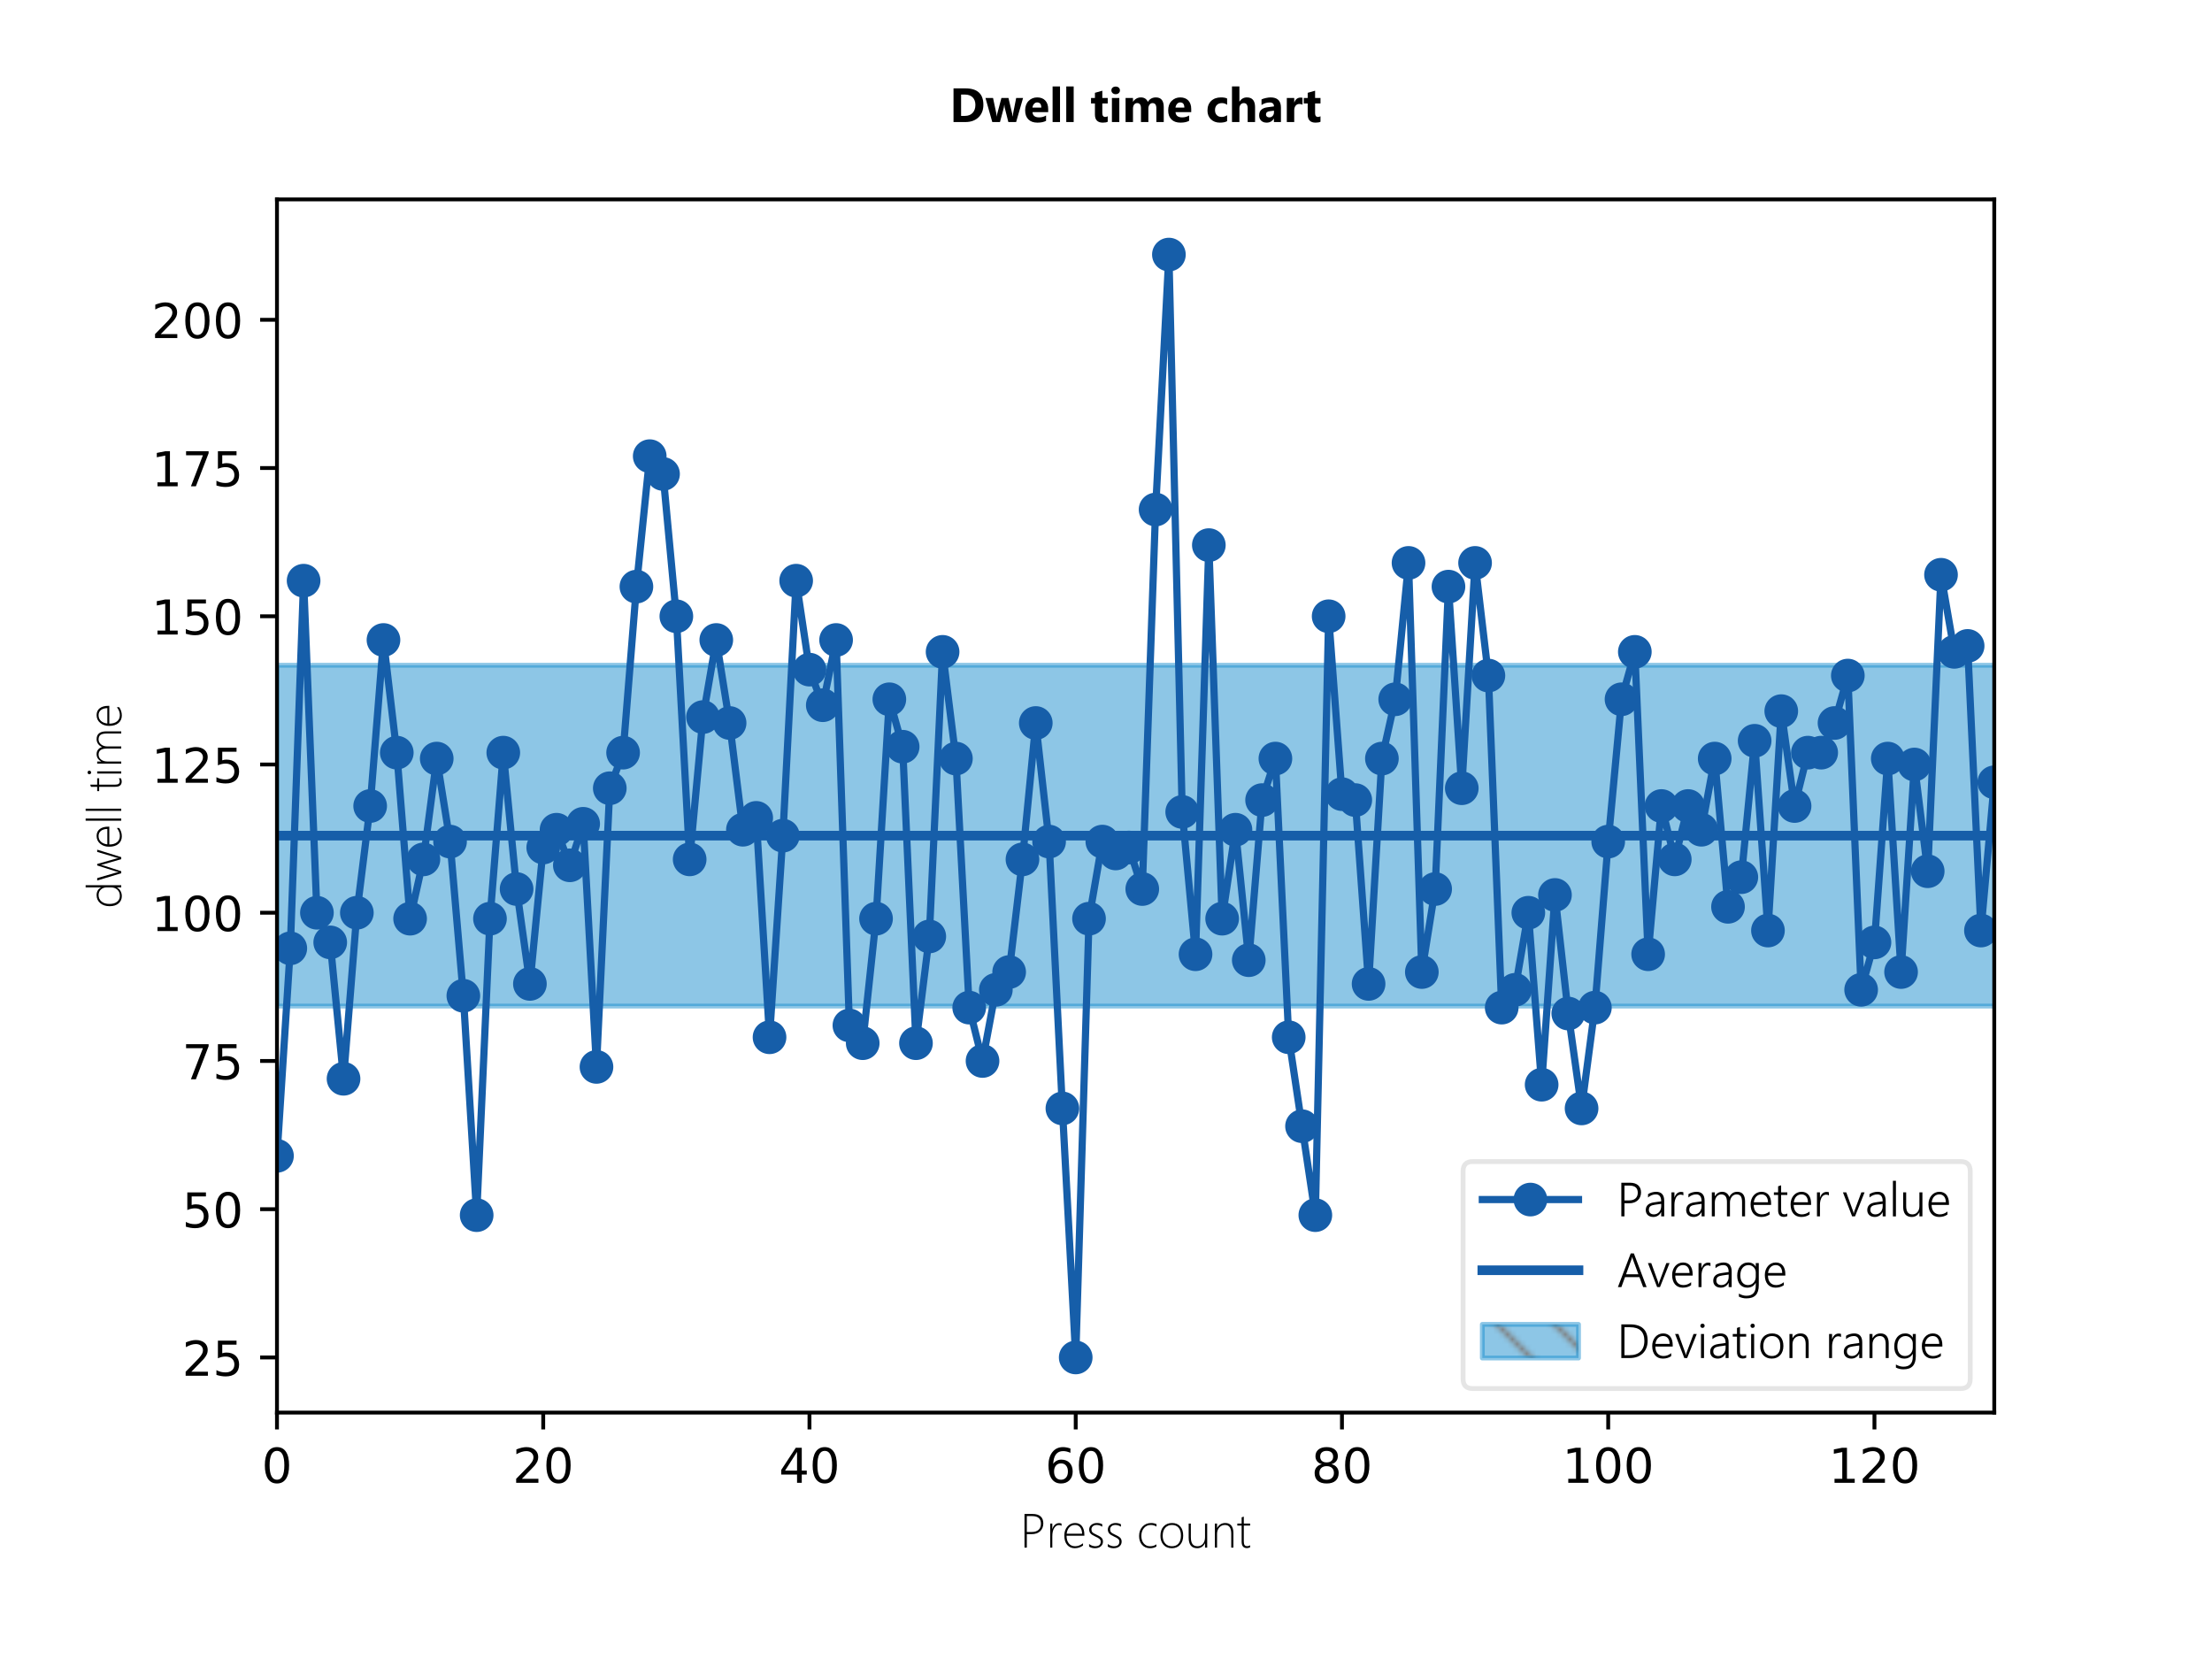 <?xml version="1.0" encoding="utf-8" standalone="no"?>
<!DOCTYPE svg PUBLIC "-//W3C//DTD SVG 1.1//EN"
  "http://www.w3.org/Graphics/SVG/1.1/DTD/svg11.dtd">
<!-- Created with matplotlib (http://matplotlib.org/) -->
<svg height="345pt" version="1.1" viewBox="0 0 460 345" width="460pt" xmlns="http://www.w3.org/2000/svg" xmlns:xlink="http://www.w3.org/1999/xlink">
 <defs>
  <style type="text/css">
*{stroke-linecap:butt;stroke-linejoin:round;}
  </style>
 </defs>
 <g id="figure_1">
  <g id="patch_1">
   <path d="M 0 345.6 
L 460.8 345.6 
L 460.8 0 
L 0 0 
z
" style="fill:#ffffff;"/>
  </g>
  <g id="axes_1">
   <g id="patch_2">
    <path d="M 57.6 293.76 
L 414.72 293.76 
L 414.72 41.472 
L 57.6 41.472 
z
" style="fill:#ffffff;"/>
   </g>
   <g id="patch_3">
    <path clip-path="url(#p118d299863)" d="M 57.6 209.22 
L 445.172 209.22 
L 445.172 138.342 
L 57.6 138.342 
z
" style="fill:url(#h41330f291a);opacity:0.5;stroke:#1b8ece;stroke-linejoin:miter;"/>
   </g>
   <g id="matplotlib.axis_1">
    <g id="xtick_1">
     <g id="line2d_1">
      <defs>
       <path d="M 0 0 
L 0 3.5 
" id="m6f2190c2d4" style="stroke:#000000;stroke-width:0.8;"/>
      </defs>
      <g>
       <use style="stroke:#000000;stroke-width:0.8;" x="57.6" xlink:href="#m6f2190c2d4" y="293.76"/>
      </g>
     </g>
     <g id="text_1">
      <!-- 0 -->
      <defs>
       <path d="M 31.781 66.406 
Q 24.172 66.406 20.328 58.906 
Q 16.5 51.422 16.5 36.375 
Q 16.5 21.391 20.328 13.891 
Q 24.172 6.391 31.781 6.391 
Q 39.453 6.391 43.281 13.891 
Q 47.125 21.391 47.125 36.375 
Q 47.125 51.422 43.281 58.906 
Q 39.453 66.406 31.781 66.406 
z
M 31.781 74.219 
Q 44.047 74.219 50.516 64.516 
Q 56.984 54.828 56.984 36.375 
Q 56.984 17.969 50.516 8.266 
Q 44.047 -1.422 31.781 -1.422 
Q 19.531 -1.422 13.062 8.266 
Q 6.594 17.969 6.594 36.375 
Q 6.594 54.828 13.062 64.516 
Q 19.531 74.219 31.781 74.219 
z
" id="DejaVuSans-30"/>
      </defs>
      <g transform="translate(54.419 308.358)scale(0.1 -0.1)">
       <use xlink:href="#DejaVuSans-30"/>
      </g>
     </g>
    </g>
    <g id="xtick_2">
     <g id="line2d_2">
      <g>
       <use style="stroke:#000000;stroke-width:0.8;" x="112.967" xlink:href="#m6f2190c2d4" y="293.76"/>
      </g>
     </g>
     <g id="text_2">
      <!-- 20 -->
      <defs>
       <path d="M 19.188 8.297 
L 53.609 8.297 
L 53.609 0 
L 7.328 0 
L 7.328 8.297 
Q 12.938 14.109 22.625 23.891 
Q 32.328 33.688 34.812 36.531 
Q 39.547 41.844 41.422 45.531 
Q 43.312 49.219 43.312 52.781 
Q 43.312 58.594 39.234 62.25 
Q 35.156 65.922 28.609 65.922 
Q 23.969 65.922 18.812 64.312 
Q 13.672 62.703 7.812 59.422 
L 7.812 69.391 
Q 13.766 71.781 18.938 73 
Q 24.125 74.219 28.422 74.219 
Q 39.75 74.219 46.484 68.547 
Q 53.219 62.891 53.219 53.422 
Q 53.219 48.922 51.531 44.891 
Q 49.859 40.875 45.406 35.406 
Q 44.188 33.984 37.641 27.219 
Q 31.109 20.453 19.188 8.297 
z
" id="DejaVuSans-32"/>
      </defs>
      <g transform="translate(106.605 308.358)scale(0.1 -0.1)">
       <use xlink:href="#DejaVuSans-32"/>
       <use x="63.623" xlink:href="#DejaVuSans-30"/>
      </g>
     </g>
    </g>
    <g id="xtick_3">
     <g id="line2d_3">
      <g>
       <use style="stroke:#000000;stroke-width:0.8;" x="168.335" xlink:href="#m6f2190c2d4" y="293.76"/>
      </g>
     </g>
     <g id="text_3">
      <!-- 40 -->
      <defs>
       <path d="M 37.797 64.312 
L 12.891 25.391 
L 37.797 25.391 
z
M 35.203 72.906 
L 47.609 72.906 
L 47.609 25.391 
L 58.016 25.391 
L 58.016 17.188 
L 47.609 17.188 
L 47.609 0 
L 37.797 0 
L 37.797 17.188 
L 4.891 17.188 
L 4.891 26.703 
z
" id="DejaVuSans-34"/>
      </defs>
      <g transform="translate(161.972 308.358)scale(0.1 -0.1)">
       <use xlink:href="#DejaVuSans-34"/>
       <use x="63.623" xlink:href="#DejaVuSans-30"/>
      </g>
     </g>
    </g>
    <g id="xtick_4">
     <g id="line2d_4">
      <g>
       <use style="stroke:#000000;stroke-width:0.8;" x="223.702" xlink:href="#m6f2190c2d4" y="293.76"/>
      </g>
     </g>
     <g id="text_4">
      <!-- 60 -->
      <defs>
       <path d="M 33.016 40.375 
Q 26.375 40.375 22.484 35.828 
Q 18.609 31.297 18.609 23.391 
Q 18.609 15.531 22.484 10.953 
Q 26.375 6.391 33.016 6.391 
Q 39.656 6.391 43.531 10.953 
Q 47.406 15.531 47.406 23.391 
Q 47.406 31.297 43.531 35.828 
Q 39.656 40.375 33.016 40.375 
z
M 52.594 71.297 
L 52.594 62.312 
Q 48.875 64.062 45.094 64.984 
Q 41.312 65.922 37.594 65.922 
Q 27.828 65.922 22.672 59.328 
Q 17.531 52.734 16.797 39.406 
Q 19.672 43.656 24.016 45.922 
Q 28.375 48.188 33.594 48.188 
Q 44.578 48.188 50.953 41.516 
Q 57.328 34.859 57.328 23.391 
Q 57.328 12.156 50.688 5.359 
Q 44.047 -1.422 33.016 -1.422 
Q 20.359 -1.422 13.672 8.266 
Q 6.984 17.969 6.984 36.375 
Q 6.984 53.656 15.188 63.938 
Q 23.391 74.219 37.203 74.219 
Q 40.922 74.219 44.703 73.484 
Q 48.484 72.75 52.594 71.297 
z
" id="DejaVuSans-36"/>
      </defs>
      <g transform="translate(217.34 308.358)scale(0.1 -0.1)">
       <use xlink:href="#DejaVuSans-36"/>
       <use x="63.623" xlink:href="#DejaVuSans-30"/>
      </g>
     </g>
    </g>
    <g id="xtick_5">
     <g id="line2d_5">
      <g>
       <use style="stroke:#000000;stroke-width:0.8;" x="279.07" xlink:href="#m6f2190c2d4" y="293.76"/>
      </g>
     </g>
     <g id="text_5">
      <!-- 80 -->
      <defs>
       <path d="M 31.781 34.625 
Q 24.75 34.625 20.719 30.859 
Q 16.703 27.094 16.703 20.516 
Q 16.703 13.922 20.719 10.156 
Q 24.75 6.391 31.781 6.391 
Q 38.812 6.391 42.859 10.172 
Q 46.922 13.969 46.922 20.516 
Q 46.922 27.094 42.891 30.859 
Q 38.875 34.625 31.781 34.625 
z
M 21.922 38.812 
Q 15.578 40.375 12.031 44.719 
Q 8.5 49.078 8.5 55.328 
Q 8.5 64.062 14.719 69.141 
Q 20.953 74.219 31.781 74.219 
Q 42.672 74.219 48.875 69.141 
Q 55.078 64.062 55.078 55.328 
Q 55.078 49.078 51.531 44.719 
Q 48 40.375 41.703 38.812 
Q 48.828 37.156 52.797 32.312 
Q 56.781 27.484 56.781 20.516 
Q 56.781 9.906 50.312 4.234 
Q 43.844 -1.422 31.781 -1.422 
Q 19.734 -1.422 13.25 4.234 
Q 6.781 9.906 6.781 20.516 
Q 6.781 27.484 10.781 32.312 
Q 14.797 37.156 21.922 38.812 
z
M 18.312 54.391 
Q 18.312 48.734 21.844 45.562 
Q 25.391 42.391 31.781 42.391 
Q 38.141 42.391 41.719 45.562 
Q 45.312 48.734 45.312 54.391 
Q 45.312 60.062 41.719 63.234 
Q 38.141 66.406 31.781 66.406 
Q 25.391 66.406 21.844 63.234 
Q 18.312 60.062 18.312 54.391 
z
" id="DejaVuSans-38"/>
      </defs>
      <g transform="translate(272.707 308.358)scale(0.1 -0.1)">
       <use xlink:href="#DejaVuSans-38"/>
       <use x="63.623" xlink:href="#DejaVuSans-30"/>
      </g>
     </g>
    </g>
    <g id="xtick_6">
     <g id="line2d_6">
      <g>
       <use style="stroke:#000000;stroke-width:0.8;" x="334.437" xlink:href="#m6f2190c2d4" y="293.76"/>
      </g>
     </g>
     <g id="text_6">
      <!-- 100 -->
      <defs>
       <path d="M 12.406 8.297 
L 28.516 8.297 
L 28.516 63.922 
L 10.984 60.406 
L 10.984 69.391 
L 28.422 72.906 
L 38.281 72.906 
L 38.281 8.297 
L 54.391 8.297 
L 54.391 0 
L 12.406 0 
z
" id="DejaVuSans-31"/>
      </defs>
      <g transform="translate(324.893 308.358)scale(0.1 -0.1)">
       <use xlink:href="#DejaVuSans-31"/>
       <use x="63.623" xlink:href="#DejaVuSans-30"/>
       <use x="127.246" xlink:href="#DejaVuSans-30"/>
      </g>
     </g>
    </g>
    <g id="xtick_7">
     <g id="line2d_7">
      <g>
       <use style="stroke:#000000;stroke-width:0.8;" x="389.805" xlink:href="#m6f2190c2d4" y="293.76"/>
      </g>
     </g>
     <g id="text_7">
      <!-- 120 -->
      <g transform="translate(380.261 308.358)scale(0.1 -0.1)">
       <use xlink:href="#DejaVuSans-31"/>
       <use x="63.623" xlink:href="#DejaVuSans-32"/>
       <use x="127.246" xlink:href="#DejaVuSans-30"/>
      </g>
     </g>
    </g>
    <g id="text_8">
     <!-- Press count -->
     <defs>
      <path d="M 13.812 28.078 
L 13.812 0 
L 8.984 0 
L 8.984 70.016 
L 25.875 70.016 
Q 36.672 70.016 42.375 65.016 
Q 48.094 60.016 48.094 50.391 
Q 48.094 40.625 41.719 34.344 
Q 35.359 28.078 23.875 28.078 
z
M 13.812 65.578 
L 13.812 32.516 
L 23.781 32.516 
Q 33.25 32.516 38.172 37.031 
Q 43.109 41.547 43.109 49.812 
Q 43.109 65.578 25 65.578 
z
" id="SegoeUI-Light-50"/>
      <path d="M 31.594 45.312 
Q 29.344 46.922 26.312 46.922 
Q 20.406 46.922 16.406 40.812 
Q 12.406 34.719 12.406 23.484 
L 12.406 0 
L 8.016 0 
L 8.016 50 
L 12.406 50 
L 12.406 38.922 
L 12.594 38.922 
Q 14.312 44.625 18.016 47.797 
Q 21.734 50.984 26.609 50.984 
Q 29.391 50.984 31.594 50.094 
z
" id="SegoeUI-Light-72"/>
      <path d="M 9.078 24.812 
Q 9.078 14.5 13.844 8.688 
Q 18.609 2.875 26.906 2.875 
Q 35.297 2.875 43.312 9.078 
L 43.312 4.297 
Q 35.547 -1.219 25.984 -1.219 
Q 16.312 -1.219 10.344 5.703 
Q 4.391 12.641 4.391 25.297 
Q 4.391 36.234 10.609 43.719 
Q 16.844 51.219 26.812 51.219 
Q 36.141 51.219 41.109 44.672 
Q 46.094 38.141 46.094 26.812 
L 46.094 24.812 
z
M 41.406 28.906 
Q 41.109 37.547 37.25 42.328 
Q 33.406 47.125 26.609 47.125 
Q 19.578 47.125 14.969 42.406 
Q 10.359 37.703 9.281 28.906 
z
" id="SegoeUI-Light-65"/>
      <path d="M 5.422 2.203 
L 5.422 7.625 
Q 7.953 5.422 11.562 4.141 
Q 15.188 2.875 17.828 2.875 
Q 29.594 2.875 29.594 12.5 
Q 29.594 15.828 27 18.172 
Q 24.422 20.516 18.609 23 
Q 11.422 26.125 8.516 29.469 
Q 5.609 32.812 5.609 37.594 
Q 5.609 43.703 10.266 47.453 
Q 14.938 51.219 21.781 51.219 
Q 28.219 51.219 32.812 48.578 
L 32.812 43.5 
Q 27.25 47.125 21.297 47.125 
Q 16.359 47.125 13.328 44.562 
Q 10.297 42 10.297 37.891 
Q 10.297 34.328 12.203 32.109 
Q 14.109 29.891 20.609 27 
Q 28.422 23.484 31.344 20.484 
Q 34.281 17.484 34.281 12.5 
Q 34.281 6.547 29.812 2.656 
Q 25.344 -1.219 17.484 -1.219 
Q 10.25 -1.219 5.422 2.203 
z
" id="SegoeUI-Light-73"/>
      <path id="SegoeUI-Light-20"/>
      <path d="M 40.375 2.203 
Q 34.812 -1.219 27.094 -1.219 
Q 16.891 -1.219 10.641 5.781 
Q 4.391 12.797 4.391 24.125 
Q 4.391 36.031 11.422 43.625 
Q 18.453 51.219 29.5 51.219 
Q 35.203 51.219 40.578 48.875 
L 40.578 43.797 
Q 35.203 47.125 28.812 47.125 
Q 20.016 47.125 14.547 40.797 
Q 9.078 34.469 9.078 24.422 
Q 9.078 14.703 14.078 8.781 
Q 19.094 2.875 27.297 2.875 
Q 34.812 2.875 40.375 6.891 
z
" id="SegoeUI-Light-63"/>
      <path d="M 28.078 -1.219 
Q 17.141 -1.219 10.766 5.984 
Q 4.391 13.188 4.391 24.703 
Q 4.391 37.156 11.047 44.188 
Q 17.719 51.219 28.609 51.219 
Q 39.312 51.219 45.5 44.234 
Q 51.703 37.25 51.703 24.906 
Q 51.703 13.234 45.375 6 
Q 39.062 -1.219 28.078 -1.219 
z
M 28.422 47.125 
Q 19.578 47.125 14.328 41.156 
Q 9.078 35.203 9.078 24.609 
Q 9.078 14.797 14.203 8.828 
Q 19.344 2.875 28.219 2.875 
Q 37.25 2.875 42.125 8.734 
Q 47.016 14.594 47.016 25 
Q 47.016 35.688 42.156 41.406 
Q 37.312 47.125 28.422 47.125 
z
" id="SegoeUI-Light-6f"/>
      <path d="M 41.016 0 
L 41.016 9.078 
L 40.828 9.078 
Q 35.594 -1.219 24.703 -1.219 
Q 6.984 -1.219 6.984 21.094 
L 6.984 50 
L 11.531 50 
L 11.531 22.219 
Q 11.531 12.062 14.875 7.469 
Q 18.219 2.875 25.391 2.875 
Q 32.375 2.875 36.688 8 
Q 41.016 13.141 41.016 21.688 
L 41.016 50 
L 45.516 50 
L 45.516 0 
z
" id="SegoeUI-Light-75"/>
      <path d="M 42 0 
L 42 29.109 
Q 42 47.125 29 47.125 
Q 21.781 47.125 17.141 41.828 
Q 12.5 36.531 12.5 28.719 
L 12.5 0 
L 8.016 0 
L 8.016 50 
L 12.5 50 
L 12.5 40.922 
L 12.703 40.922 
Q 18.172 51.219 29.781 51.219 
Q 37.891 51.219 42.188 45.828 
Q 46.484 40.438 46.484 30.422 
L 46.484 0 
z
" id="SegoeUI-Light-6e"/>
      <path d="M 27.781 0.688 
Q 24.266 -0.984 21.188 -0.984 
Q 10.109 -0.984 10.109 12.312 
L 10.109 45.906 
L 1.125 45.906 
L 1.125 50 
L 10.109 50 
L 10.109 62.984 
Q 11.188 63.375 12.359 63.766 
Q 13.531 64.109 14.594 64.5 
L 14.594 50 
L 27.781 50 
L 27.781 45.906 
L 14.594 45.906 
L 14.594 12.891 
Q 14.594 7.719 16.234 5.391 
Q 17.875 3.078 21.781 3.078 
Q 24.562 3.078 27.781 4.891 
z
" id="SegoeUI-Light-74"/>
     </defs>
     <g transform="translate(212.155 321.841)scale(0.1 -0.1)">
      <use xlink:href="#SegoeUI-Light-50"/>
      <use x="54.395" xlink:href="#SegoeUI-Light-72"/>
      <use x="87.371" xlink:href="#SegoeUI-Light-65"/>
      <use x="137.859" xlink:href="#SegoeUI-Light-73"/>
      <use x="176.678" xlink:href="#SegoeUI-Light-73"/>
      <use x="215.496" xlink:href="#SegoeUI-Light-20"/>
      <use x="242.889" xlink:href="#SegoeUI-Light-63"/>
      <use x="287.273" xlink:href="#SegoeUI-Light-6f"/>
      <use x="343.377" xlink:href="#SegoeUI-Light-75"/>
      <use x="396.893" xlink:href="#SegoeUI-Light-6e"/>
      <use x="450.408" xlink:href="#SegoeUI-Light-74"/>
     </g>
    </g>
   </g>
   <g id="matplotlib.axis_2">
    <g id="ytick_1">
     <g id="line2d_8">
      <defs>
       <path d="M 0 0 
L -3.5 0 
" id="m45b4a76108" style="stroke:#000000;stroke-width:0.8;"/>
      </defs>
      <g>
       <use style="stroke:#000000;stroke-width:0.8;" x="57.6" xlink:href="#m45b4a76108" y="282.292"/>
      </g>
     </g>
     <g id="text_9">
      <!-- 25 -->
      <defs>
       <path d="M 10.797 72.906 
L 49.516 72.906 
L 49.516 64.594 
L 19.828 64.594 
L 19.828 46.734 
Q 21.969 47.469 24.109 47.828 
Q 26.266 48.188 28.422 48.188 
Q 40.625 48.188 47.75 41.5 
Q 54.891 34.812 54.891 23.391 
Q 54.891 11.625 47.562 5.094 
Q 40.234 -1.422 26.906 -1.422 
Q 22.312 -1.422 17.547 -0.641 
Q 12.797 0.141 7.719 1.703 
L 7.719 11.625 
Q 12.109 9.234 16.797 8.062 
Q 21.484 6.891 26.703 6.891 
Q 35.156 6.891 40.078 11.328 
Q 45.016 15.766 45.016 23.391 
Q 45.016 31 40.078 35.438 
Q 35.156 39.891 26.703 39.891 
Q 22.75 39.891 18.812 39.016 
Q 14.891 38.141 10.797 36.281 
z
" id="DejaVuSans-35"/>
      </defs>
      <g transform="translate(37.875 286.092)scale(0.1 -0.1)">
       <use xlink:href="#DejaVuSans-32"/>
       <use x="63.623" xlink:href="#DejaVuSans-35"/>
      </g>
     </g>
    </g>
    <g id="ytick_2">
     <g id="line2d_9">
      <g>
       <use style="stroke:#000000;stroke-width:0.8;" x="57.6" xlink:href="#m45b4a76108" y="251.465"/>
      </g>
     </g>
     <g id="text_10">
      <!-- 50 -->
      <g transform="translate(37.875 255.265)scale(0.1 -0.1)">
       <use xlink:href="#DejaVuSans-35"/>
       <use x="63.623" xlink:href="#DejaVuSans-30"/>
      </g>
     </g>
    </g>
    <g id="ytick_3">
     <g id="line2d_10">
      <g>
       <use style="stroke:#000000;stroke-width:0.8;" x="57.6" xlink:href="#m45b4a76108" y="220.638"/>
      </g>
     </g>
     <g id="text_11">
      <!-- 75 -->
      <defs>
       <path d="M 8.203 72.906 
L 55.078 72.906 
L 55.078 68.703 
L 28.609 0 
L 18.312 0 
L 43.219 64.594 
L 8.203 64.594 
z
" id="DejaVuSans-37"/>
      </defs>
      <g transform="translate(37.875 224.438)scale(0.1 -0.1)">
       <use xlink:href="#DejaVuSans-37"/>
       <use x="63.623" xlink:href="#DejaVuSans-35"/>
      </g>
     </g>
    </g>
    <g id="ytick_4">
     <g id="line2d_11">
      <g>
       <use style="stroke:#000000;stroke-width:0.8;" x="57.6" xlink:href="#m45b4a76108" y="189.811"/>
      </g>
     </g>
     <g id="text_12">
      <!-- 100 -->
      <g transform="translate(31.512 193.611)scale(0.1 -0.1)">
       <use xlink:href="#DejaVuSans-31"/>
       <use x="63.623" xlink:href="#DejaVuSans-30"/>
       <use x="127.246" xlink:href="#DejaVuSans-30"/>
      </g>
     </g>
    </g>
    <g id="ytick_5">
     <g id="line2d_12">
      <g>
       <use style="stroke:#000000;stroke-width:0.8;" x="57.6" xlink:href="#m45b4a76108" y="158.984"/>
      </g>
     </g>
     <g id="text_13">
      <!-- 125 -->
      <g transform="translate(31.512 162.784)scale(0.1 -0.1)">
       <use xlink:href="#DejaVuSans-31"/>
       <use x="63.623" xlink:href="#DejaVuSans-32"/>
       <use x="127.246" xlink:href="#DejaVuSans-35"/>
      </g>
     </g>
    </g>
    <g id="ytick_6">
     <g id="line2d_13">
      <g>
       <use style="stroke:#000000;stroke-width:0.8;" x="57.6" xlink:href="#m45b4a76108" y="128.157"/>
      </g>
     </g>
     <g id="text_14">
      <!-- 150 -->
      <g transform="translate(31.512 131.957)scale(0.1 -0.1)">
       <use xlink:href="#DejaVuSans-31"/>
       <use x="63.623" xlink:href="#DejaVuSans-35"/>
       <use x="127.246" xlink:href="#DejaVuSans-30"/>
      </g>
     </g>
    </g>
    <g id="ytick_7">
     <g id="line2d_14">
      <g>
       <use style="stroke:#000000;stroke-width:0.8;" x="57.6" xlink:href="#m45b4a76108" y="97.33"/>
      </g>
     </g>
     <g id="text_15">
      <!-- 175 -->
      <g transform="translate(31.512 101.13)scale(0.1 -0.1)">
       <use xlink:href="#DejaVuSans-31"/>
       <use x="63.623" xlink:href="#DejaVuSans-37"/>
       <use x="127.246" xlink:href="#DejaVuSans-35"/>
      </g>
     </g>
    </g>
    <g id="ytick_8">
     <g id="line2d_15">
      <g>
       <use style="stroke:#000000;stroke-width:0.8;" x="57.6" xlink:href="#m45b4a76108" y="66.504"/>
      </g>
     </g>
     <g id="text_16">
      <!-- 200 -->
      <g transform="translate(31.512 70.303)scale(0.1 -0.1)">
       <use xlink:href="#DejaVuSans-32"/>
       <use x="63.623" xlink:href="#DejaVuSans-30"/>
       <use x="127.246" xlink:href="#DejaVuSans-30"/>
      </g>
     </g>
    </g>
    <g id="text_17">
     <!-- dwell time -->
     <defs>
      <path d="M 43.5 0 
L 43.5 9.078 
L 43.312 9.078 
Q 40.875 4.344 36.078 1.562 
Q 31.297 -1.219 25.297 -1.219 
Q 16.062 -1.219 10.219 5.516 
Q 4.391 12.25 4.391 24.125 
Q 4.391 36.234 10.766 43.719 
Q 17.141 51.219 27.297 51.219 
Q 38.531 51.219 43.312 42 
L 43.5 42 
L 43.5 74.031 
L 48 74.031 
L 48 0 
z
M 43.5 30.422 
Q 43.5 37.406 39.078 42.266 
Q 34.672 47.125 27.203 47.125 
Q 19.344 47.125 14.203 41.094 
Q 9.078 35.062 9.078 24.516 
Q 9.078 14.156 13.688 8.516 
Q 18.312 2.875 25.594 2.875 
Q 34.125 2.875 38.812 8.172 
Q 43.5 13.484 43.5 21.094 
z
" id="SegoeUI-Light-64"/>
      <path d="M 50.391 0 
L 46.188 0 
L 35.297 37.703 
Q 34.859 39.266 34.516 41.891 
L 34.281 41.891 
Q 34.188 40.766 33.297 37.797 
L 21.094 0 
L 16.891 0 
L 1.812 50 
L 6.781 50 
L 18.406 10.109 
Q 18.844 8.547 19.094 5.906 
L 19.484 5.906 
Q 19.578 7.328 20.406 10.109 
L 33.109 50 
L 36.188 50 
L 47.516 10.109 
Q 47.906 8.688 48.188 5.906 
L 48.578 5.906 
Q 48.578 7.328 49.422 10.109 
L 61.281 50 
L 65.922 50 
z
" id="SegoeUI-Light-77"/>
      <path d="M 8.016 0 
L 8.016 74.031 
L 12.5 74.031 
L 12.5 0 
z
" id="SegoeUI-Light-6c"/>
      <path d="M 10.203 62.594 
Q 8.734 62.594 7.609 63.672 
Q 6.5 64.75 6.5 66.406 
Q 6.5 68.016 7.641 69.016 
Q 8.797 70.016 10.203 70.016 
Q 11.719 70.016 12.859 69.031 
Q 14.016 68.062 14.016 66.406 
Q 14.016 64.844 12.891 63.719 
Q 11.766 62.594 10.203 62.594 
z
M 8.016 0 
L 8.016 50 
L 12.5 50 
L 12.5 0 
z
" id="SegoeUI-Light-69"/>
      <path d="M 70.703 0 
L 70.703 30.078 
Q 70.703 39.5 67.75 43.312 
Q 64.797 47.125 58.406 47.125 
Q 52.484 47.125 48.188 42.047 
Q 43.891 36.969 43.891 29.297 
L 43.891 0 
L 39.406 0 
L 39.406 30.422 
Q 39.406 47.125 26.703 47.125 
Q 20.609 47.125 16.547 42.016 
Q 12.5 36.922 12.5 28.812 
L 12.5 0 
L 8.016 0 
L 8.016 50 
L 12.5 50 
L 12.5 41.703 
L 12.703 41.703 
Q 17.922 51.219 27.984 51.219 
Q 33.453 51.219 37.328 48.062 
Q 41.219 44.922 42.578 39.797 
Q 44.922 45.219 49.281 48.219 
Q 53.656 51.219 58.797 51.219 
Q 75.203 51.219 75.203 30.906 
L 75.203 0 
z
" id="SegoeUI-Light-6d"/>
     </defs>
     <g transform="translate(25.212 188.888)rotate(-90)scale(0.1 -0.1)">
      <use xlink:href="#SegoeUI-Light-64"/>
      <use x="56.006" xlink:href="#SegoeUI-Light-77"/>
      <use x="123.682" xlink:href="#SegoeUI-Light-65"/>
      <use x="174.17" xlink:href="#SegoeUI-Light-6c"/>
      <use x="194.678" xlink:href="#SegoeUI-Light-6c"/>
      <use x="215.186" xlink:href="#SegoeUI-Light-20"/>
      <use x="242.578" xlink:href="#SegoeUI-Light-74"/>
      <use x="272.266" xlink:href="#SegoeUI-Light-69"/>
      <use x="292.773" xlink:href="#SegoeUI-Light-6d"/>
      <use x="374.951" xlink:href="#SegoeUI-Light-65"/>
     </g>
    </g>
   </g>
   <g id="line2d_16">
    <path clip-path="url(#p118d299863)" d="M 57.6 240.368 
L 60.368 197.21 
L 63.137 120.759 
L 65.905 189.811 
L 68.673 195.977 
L 71.442 224.338 
L 74.21 189.811 
L 76.979 167.616 
L 79.747 133.09 
L 82.515 156.518 
L 85.284 191.045 
L 88.052 178.714 
L 90.82 157.751 
L 93.589 175.014 
L 96.357 207.075 
L 99.126 252.698 
L 101.894 191.045 
L 104.662 156.518 
L 107.431 184.879 
L 110.199 204.608 
L 112.967 176.248 
L 115.736 172.548 
L 118.504 179.947 
L 121.273 171.315 
L 124.041 221.871 
L 126.809 163.917 
L 129.578 156.518 
L 132.346 121.992 
L 135.114 94.864 
L 137.883 98.564 
L 140.651 128.157 
L 143.42 178.714 
L 146.188 149.12 
L 148.956 133.09 
L 151.725 150.353 
L 154.493 172.548 
L 157.261 170.082 
L 160.03 215.706 
L 162.798 173.781 
L 165.567 120.759 
L 168.335 139.255 
L 171.103 146.654 
L 173.872 133.09 
L 176.64 213.24 
L 179.408 216.939 
L 182.177 191.045 
L 184.945 145.421 
L 187.713 155.285 
L 190.482 216.939 
L 193.25 194.744 
L 196.019 135.556 
L 198.787 157.751 
L 201.555 209.541 
L 204.324 220.638 
L 207.092 205.841 
L 209.86 202.142 
L 212.629 178.714 
L 215.397 150.353 
L 218.166 175.014 
L 220.934 230.503 
L 223.702 282.292 
L 226.471 191.045 
L 229.239 175.014 
L 232.007 177.481 
L 234.776 176.248 
L 237.544 184.879 
L 240.313 105.962 
L 243.081 52.94 
L 245.849 168.849 
L 248.618 198.443 
L 251.386 113.361 
L 254.154 191.045 
L 256.923 172.548 
L 259.691 199.676 
L 262.46 166.383 
L 265.228 157.751 
L 267.996 215.706 
L 273.533 252.698 
L 276.301 128.157 
L 279.07 165.15 
L 281.838 166.383 
L 284.607 204.608 
L 287.375 157.751 
L 290.143 145.421 
L 292.912 117.06 
L 295.68 202.142 
L 298.448 184.879 
L 301.217 121.992 
L 303.985 163.917 
L 306.753 117.06 
L 309.522 140.488 
L 312.29 209.541 
L 315.059 205.841 
L 317.827 189.811 
L 320.595 225.571 
L 323.364 186.112 
L 326.132 210.774 
L 328.9 230.503 
L 331.669 209.541 
L 334.437 175.014 
L 337.206 145.421 
L 339.974 135.556 
L 342.742 198.443 
L 345.511 167.616 
L 348.279 178.714 
L 351.047 167.616 
L 353.816 172.548 
L 356.584 157.751 
L 359.353 188.578 
L 362.121 182.413 
L 364.889 154.052 
L 367.658 193.511 
L 370.426 147.887 
L 373.194 167.616 
L 375.963 156.518 
L 378.731 156.518 
L 381.5 150.353 
L 384.268 140.488 
L 387.036 205.841 
L 389.805 195.977 
L 392.573 157.751 
L 395.341 202.142 
L 398.11 158.984 
L 400.878 181.18 
L 403.647 119.526 
L 406.415 135.556 
L 409.183 134.323 
L 411.952 193.511 
L 414.72 162.684 
L 414.72 162.684 
" style="fill:none;stroke:#165ea9;stroke-linecap:square;stroke-width:1.5;"/>
    <defs>
     <path d="M 0 3 
C 0.796 3 1.559 2.684 2.121 2.121 
C 2.684 1.559 3 0.796 3 0 
C 3 -0.796 2.684 -1.559 2.121 -2.121 
C 1.559 -2.684 0.796 -3 0 -3 
C -0.796 -3 -1.559 -2.684 -2.121 -2.121 
C -2.684 -1.559 -3 -0.796 -3 0 
C -3 0.796 -2.684 1.559 -2.121 2.121 
C -1.559 2.684 -0.796 3 0 3 
z
" id="m8e0bc1746e" style="stroke:#165ea9;"/>
    </defs>
    <g clip-path="url(#p118d299863)">
     <use style="fill:#165ea9;stroke:#165ea9;" x="57.6" xlink:href="#m8e0bc1746e" y="240.368"/>
     <use style="fill:#165ea9;stroke:#165ea9;" x="60.368" xlink:href="#m8e0bc1746e" y="197.21"/>
     <use style="fill:#165ea9;stroke:#165ea9;" x="63.137" xlink:href="#m8e0bc1746e" y="120.759"/>
     <use style="fill:#165ea9;stroke:#165ea9;" x="65.905" xlink:href="#m8e0bc1746e" y="189.811"/>
     <use style="fill:#165ea9;stroke:#165ea9;" x="68.673" xlink:href="#m8e0bc1746e" y="195.977"/>
     <use style="fill:#165ea9;stroke:#165ea9;" x="71.442" xlink:href="#m8e0bc1746e" y="224.338"/>
     <use style="fill:#165ea9;stroke:#165ea9;" x="74.21" xlink:href="#m8e0bc1746e" y="189.811"/>
     <use style="fill:#165ea9;stroke:#165ea9;" x="76.979" xlink:href="#m8e0bc1746e" y="167.616"/>
     <use style="fill:#165ea9;stroke:#165ea9;" x="79.747" xlink:href="#m8e0bc1746e" y="133.09"/>
     <use style="fill:#165ea9;stroke:#165ea9;" x="82.515" xlink:href="#m8e0bc1746e" y="156.518"/>
     <use style="fill:#165ea9;stroke:#165ea9;" x="85.284" xlink:href="#m8e0bc1746e" y="191.045"/>
     <use style="fill:#165ea9;stroke:#165ea9;" x="88.052" xlink:href="#m8e0bc1746e" y="178.714"/>
     <use style="fill:#165ea9;stroke:#165ea9;" x="90.82" xlink:href="#m8e0bc1746e" y="157.751"/>
     <use style="fill:#165ea9;stroke:#165ea9;" x="93.589" xlink:href="#m8e0bc1746e" y="175.014"/>
     <use style="fill:#165ea9;stroke:#165ea9;" x="96.357" xlink:href="#m8e0bc1746e" y="207.075"/>
     <use style="fill:#165ea9;stroke:#165ea9;" x="99.126" xlink:href="#m8e0bc1746e" y="252.698"/>
     <use style="fill:#165ea9;stroke:#165ea9;" x="101.894" xlink:href="#m8e0bc1746e" y="191.045"/>
     <use style="fill:#165ea9;stroke:#165ea9;" x="104.662" xlink:href="#m8e0bc1746e" y="156.518"/>
     <use style="fill:#165ea9;stroke:#165ea9;" x="107.431" xlink:href="#m8e0bc1746e" y="184.879"/>
     <use style="fill:#165ea9;stroke:#165ea9;" x="110.199" xlink:href="#m8e0bc1746e" y="204.608"/>
     <use style="fill:#165ea9;stroke:#165ea9;" x="112.967" xlink:href="#m8e0bc1746e" y="176.248"/>
     <use style="fill:#165ea9;stroke:#165ea9;" x="115.736" xlink:href="#m8e0bc1746e" y="172.548"/>
     <use style="fill:#165ea9;stroke:#165ea9;" x="118.504" xlink:href="#m8e0bc1746e" y="179.947"/>
     <use style="fill:#165ea9;stroke:#165ea9;" x="121.273" xlink:href="#m8e0bc1746e" y="171.315"/>
     <use style="fill:#165ea9;stroke:#165ea9;" x="124.041" xlink:href="#m8e0bc1746e" y="221.871"/>
     <use style="fill:#165ea9;stroke:#165ea9;" x="126.809" xlink:href="#m8e0bc1746e" y="163.917"/>
     <use style="fill:#165ea9;stroke:#165ea9;" x="129.578" xlink:href="#m8e0bc1746e" y="156.518"/>
     <use style="fill:#165ea9;stroke:#165ea9;" x="132.346" xlink:href="#m8e0bc1746e" y="121.992"/>
     <use style="fill:#165ea9;stroke:#165ea9;" x="135.114" xlink:href="#m8e0bc1746e" y="94.864"/>
     <use style="fill:#165ea9;stroke:#165ea9;" x="137.883" xlink:href="#m8e0bc1746e" y="98.564"/>
     <use style="fill:#165ea9;stroke:#165ea9;" x="140.651" xlink:href="#m8e0bc1746e" y="128.157"/>
     <use style="fill:#165ea9;stroke:#165ea9;" x="143.42" xlink:href="#m8e0bc1746e" y="178.714"/>
     <use style="fill:#165ea9;stroke:#165ea9;" x="146.188" xlink:href="#m8e0bc1746e" y="149.12"/>
     <use style="fill:#165ea9;stroke:#165ea9;" x="148.956" xlink:href="#m8e0bc1746e" y="133.09"/>
     <use style="fill:#165ea9;stroke:#165ea9;" x="151.725" xlink:href="#m8e0bc1746e" y="150.353"/>
     <use style="fill:#165ea9;stroke:#165ea9;" x="154.493" xlink:href="#m8e0bc1746e" y="172.548"/>
     <use style="fill:#165ea9;stroke:#165ea9;" x="157.261" xlink:href="#m8e0bc1746e" y="170.082"/>
     <use style="fill:#165ea9;stroke:#165ea9;" x="160.03" xlink:href="#m8e0bc1746e" y="215.706"/>
     <use style="fill:#165ea9;stroke:#165ea9;" x="162.798" xlink:href="#m8e0bc1746e" y="173.781"/>
     <use style="fill:#165ea9;stroke:#165ea9;" x="165.567" xlink:href="#m8e0bc1746e" y="120.759"/>
     <use style="fill:#165ea9;stroke:#165ea9;" x="168.335" xlink:href="#m8e0bc1746e" y="139.255"/>
     <use style="fill:#165ea9;stroke:#165ea9;" x="171.103" xlink:href="#m8e0bc1746e" y="146.654"/>
     <use style="fill:#165ea9;stroke:#165ea9;" x="173.872" xlink:href="#m8e0bc1746e" y="133.09"/>
     <use style="fill:#165ea9;stroke:#165ea9;" x="176.64" xlink:href="#m8e0bc1746e" y="213.24"/>
     <use style="fill:#165ea9;stroke:#165ea9;" x="179.408" xlink:href="#m8e0bc1746e" y="216.939"/>
     <use style="fill:#165ea9;stroke:#165ea9;" x="182.177" xlink:href="#m8e0bc1746e" y="191.045"/>
     <use style="fill:#165ea9;stroke:#165ea9;" x="184.945" xlink:href="#m8e0bc1746e" y="145.421"/>
     <use style="fill:#165ea9;stroke:#165ea9;" x="187.713" xlink:href="#m8e0bc1746e" y="155.285"/>
     <use style="fill:#165ea9;stroke:#165ea9;" x="190.482" xlink:href="#m8e0bc1746e" y="216.939"/>
     <use style="fill:#165ea9;stroke:#165ea9;" x="193.25" xlink:href="#m8e0bc1746e" y="194.744"/>
     <use style="fill:#165ea9;stroke:#165ea9;" x="196.019" xlink:href="#m8e0bc1746e" y="135.556"/>
     <use style="fill:#165ea9;stroke:#165ea9;" x="198.787" xlink:href="#m8e0bc1746e" y="157.751"/>
     <use style="fill:#165ea9;stroke:#165ea9;" x="201.555" xlink:href="#m8e0bc1746e" y="209.541"/>
     <use style="fill:#165ea9;stroke:#165ea9;" x="204.324" xlink:href="#m8e0bc1746e" y="220.638"/>
     <use style="fill:#165ea9;stroke:#165ea9;" x="207.092" xlink:href="#m8e0bc1746e" y="205.841"/>
     <use style="fill:#165ea9;stroke:#165ea9;" x="209.86" xlink:href="#m8e0bc1746e" y="202.142"/>
     <use style="fill:#165ea9;stroke:#165ea9;" x="212.629" xlink:href="#m8e0bc1746e" y="178.714"/>
     <use style="fill:#165ea9;stroke:#165ea9;" x="215.397" xlink:href="#m8e0bc1746e" y="150.353"/>
     <use style="fill:#165ea9;stroke:#165ea9;" x="218.166" xlink:href="#m8e0bc1746e" y="175.014"/>
     <use style="fill:#165ea9;stroke:#165ea9;" x="220.934" xlink:href="#m8e0bc1746e" y="230.503"/>
     <use style="fill:#165ea9;stroke:#165ea9;" x="223.702" xlink:href="#m8e0bc1746e" y="282.292"/>
     <use style="fill:#165ea9;stroke:#165ea9;" x="226.471" xlink:href="#m8e0bc1746e" y="191.045"/>
     <use style="fill:#165ea9;stroke:#165ea9;" x="229.239" xlink:href="#m8e0bc1746e" y="175.014"/>
     <use style="fill:#165ea9;stroke:#165ea9;" x="232.007" xlink:href="#m8e0bc1746e" y="177.481"/>
     <use style="fill:#165ea9;stroke:#165ea9;" x="234.776" xlink:href="#m8e0bc1746e" y="176.248"/>
     <use style="fill:#165ea9;stroke:#165ea9;" x="237.544" xlink:href="#m8e0bc1746e" y="184.879"/>
     <use style="fill:#165ea9;stroke:#165ea9;" x="240.313" xlink:href="#m8e0bc1746e" y="105.962"/>
     <use style="fill:#165ea9;stroke:#165ea9;" x="243.081" xlink:href="#m8e0bc1746e" y="52.94"/>
     <use style="fill:#165ea9;stroke:#165ea9;" x="245.849" xlink:href="#m8e0bc1746e" y="168.849"/>
     <use style="fill:#165ea9;stroke:#165ea9;" x="248.618" xlink:href="#m8e0bc1746e" y="198.443"/>
     <use style="fill:#165ea9;stroke:#165ea9;" x="251.386" xlink:href="#m8e0bc1746e" y="113.361"/>
     <use style="fill:#165ea9;stroke:#165ea9;" x="254.154" xlink:href="#m8e0bc1746e" y="191.045"/>
     <use style="fill:#165ea9;stroke:#165ea9;" x="256.923" xlink:href="#m8e0bc1746e" y="172.548"/>
     <use style="fill:#165ea9;stroke:#165ea9;" x="259.691" xlink:href="#m8e0bc1746e" y="199.676"/>
     <use style="fill:#165ea9;stroke:#165ea9;" x="262.46" xlink:href="#m8e0bc1746e" y="166.383"/>
     <use style="fill:#165ea9;stroke:#165ea9;" x="265.228" xlink:href="#m8e0bc1746e" y="157.751"/>
     <use style="fill:#165ea9;stroke:#165ea9;" x="267.996" xlink:href="#m8e0bc1746e" y="215.706"/>
     <use style="fill:#165ea9;stroke:#165ea9;" x="270.765" xlink:href="#m8e0bc1746e" y="234.202"/>
     <use style="fill:#165ea9;stroke:#165ea9;" x="273.533" xlink:href="#m8e0bc1746e" y="252.698"/>
     <use style="fill:#165ea9;stroke:#165ea9;" x="276.301" xlink:href="#m8e0bc1746e" y="128.157"/>
     <use style="fill:#165ea9;stroke:#165ea9;" x="279.07" xlink:href="#m8e0bc1746e" y="165.15"/>
     <use style="fill:#165ea9;stroke:#165ea9;" x="281.838" xlink:href="#m8e0bc1746e" y="166.383"/>
     <use style="fill:#165ea9;stroke:#165ea9;" x="284.607" xlink:href="#m8e0bc1746e" y="204.608"/>
     <use style="fill:#165ea9;stroke:#165ea9;" x="287.375" xlink:href="#m8e0bc1746e" y="157.751"/>
     <use style="fill:#165ea9;stroke:#165ea9;" x="290.143" xlink:href="#m8e0bc1746e" y="145.421"/>
     <use style="fill:#165ea9;stroke:#165ea9;" x="292.912" xlink:href="#m8e0bc1746e" y="117.06"/>
     <use style="fill:#165ea9;stroke:#165ea9;" x="295.68" xlink:href="#m8e0bc1746e" y="202.142"/>
     <use style="fill:#165ea9;stroke:#165ea9;" x="298.448" xlink:href="#m8e0bc1746e" y="184.879"/>
     <use style="fill:#165ea9;stroke:#165ea9;" x="301.217" xlink:href="#m8e0bc1746e" y="121.992"/>
     <use style="fill:#165ea9;stroke:#165ea9;" x="303.985" xlink:href="#m8e0bc1746e" y="163.917"/>
     <use style="fill:#165ea9;stroke:#165ea9;" x="306.753" xlink:href="#m8e0bc1746e" y="117.06"/>
     <use style="fill:#165ea9;stroke:#165ea9;" x="309.522" xlink:href="#m8e0bc1746e" y="140.488"/>
     <use style="fill:#165ea9;stroke:#165ea9;" x="312.29" xlink:href="#m8e0bc1746e" y="209.541"/>
     <use style="fill:#165ea9;stroke:#165ea9;" x="315.059" xlink:href="#m8e0bc1746e" y="205.841"/>
     <use style="fill:#165ea9;stroke:#165ea9;" x="317.827" xlink:href="#m8e0bc1746e" y="189.811"/>
     <use style="fill:#165ea9;stroke:#165ea9;" x="320.595" xlink:href="#m8e0bc1746e" y="225.571"/>
     <use style="fill:#165ea9;stroke:#165ea9;" x="323.364" xlink:href="#m8e0bc1746e" y="186.112"/>
     <use style="fill:#165ea9;stroke:#165ea9;" x="326.132" xlink:href="#m8e0bc1746e" y="210.774"/>
     <use style="fill:#165ea9;stroke:#165ea9;" x="328.9" xlink:href="#m8e0bc1746e" y="230.503"/>
     <use style="fill:#165ea9;stroke:#165ea9;" x="331.669" xlink:href="#m8e0bc1746e" y="209.541"/>
     <use style="fill:#165ea9;stroke:#165ea9;" x="334.437" xlink:href="#m8e0bc1746e" y="175.014"/>
     <use style="fill:#165ea9;stroke:#165ea9;" x="337.206" xlink:href="#m8e0bc1746e" y="145.421"/>
     <use style="fill:#165ea9;stroke:#165ea9;" x="339.974" xlink:href="#m8e0bc1746e" y="135.556"/>
     <use style="fill:#165ea9;stroke:#165ea9;" x="342.742" xlink:href="#m8e0bc1746e" y="198.443"/>
     <use style="fill:#165ea9;stroke:#165ea9;" x="345.511" xlink:href="#m8e0bc1746e" y="167.616"/>
     <use style="fill:#165ea9;stroke:#165ea9;" x="348.279" xlink:href="#m8e0bc1746e" y="178.714"/>
     <use style="fill:#165ea9;stroke:#165ea9;" x="351.047" xlink:href="#m8e0bc1746e" y="167.616"/>
     <use style="fill:#165ea9;stroke:#165ea9;" x="353.816" xlink:href="#m8e0bc1746e" y="172.548"/>
     <use style="fill:#165ea9;stroke:#165ea9;" x="356.584" xlink:href="#m8e0bc1746e" y="157.751"/>
     <use style="fill:#165ea9;stroke:#165ea9;" x="359.353" xlink:href="#m8e0bc1746e" y="188.578"/>
     <use style="fill:#165ea9;stroke:#165ea9;" x="362.121" xlink:href="#m8e0bc1746e" y="182.413"/>
     <use style="fill:#165ea9;stroke:#165ea9;" x="364.889" xlink:href="#m8e0bc1746e" y="154.052"/>
     <use style="fill:#165ea9;stroke:#165ea9;" x="367.658" xlink:href="#m8e0bc1746e" y="193.511"/>
     <use style="fill:#165ea9;stroke:#165ea9;" x="370.426" xlink:href="#m8e0bc1746e" y="147.887"/>
     <use style="fill:#165ea9;stroke:#165ea9;" x="373.194" xlink:href="#m8e0bc1746e" y="167.616"/>
     <use style="fill:#165ea9;stroke:#165ea9;" x="375.963" xlink:href="#m8e0bc1746e" y="156.518"/>
     <use style="fill:#165ea9;stroke:#165ea9;" x="378.731" xlink:href="#m8e0bc1746e" y="156.518"/>
     <use style="fill:#165ea9;stroke:#165ea9;" x="381.5" xlink:href="#m8e0bc1746e" y="150.353"/>
     <use style="fill:#165ea9;stroke:#165ea9;" x="384.268" xlink:href="#m8e0bc1746e" y="140.488"/>
     <use style="fill:#165ea9;stroke:#165ea9;" x="387.036" xlink:href="#m8e0bc1746e" y="205.841"/>
     <use style="fill:#165ea9;stroke:#165ea9;" x="389.805" xlink:href="#m8e0bc1746e" y="195.977"/>
     <use style="fill:#165ea9;stroke:#165ea9;" x="392.573" xlink:href="#m8e0bc1746e" y="157.751"/>
     <use style="fill:#165ea9;stroke:#165ea9;" x="395.341" xlink:href="#m8e0bc1746e" y="202.142"/>
     <use style="fill:#165ea9;stroke:#165ea9;" x="398.11" xlink:href="#m8e0bc1746e" y="158.984"/>
     <use style="fill:#165ea9;stroke:#165ea9;" x="400.878" xlink:href="#m8e0bc1746e" y="181.18"/>
     <use style="fill:#165ea9;stroke:#165ea9;" x="403.647" xlink:href="#m8e0bc1746e" y="119.526"/>
     <use style="fill:#165ea9;stroke:#165ea9;" x="406.415" xlink:href="#m8e0bc1746e" y="135.556"/>
     <use style="fill:#165ea9;stroke:#165ea9;" x="409.183" xlink:href="#m8e0bc1746e" y="134.323"/>
     <use style="fill:#165ea9;stroke:#165ea9;" x="411.952" xlink:href="#m8e0bc1746e" y="193.511"/>
     <use style="fill:#165ea9;stroke:#165ea9;" x="414.72" xlink:href="#m8e0bc1746e" y="162.684"/>
    </g>
   </g>
   <g id="line2d_17">
    <path clip-path="url(#p118d299863)" d="M 57.6 173.781 
L 414.72 173.781 
L 414.72 173.781 
" style="fill:none;stroke:#165ea9;stroke-linecap:square;stroke-width:2;"/>
   </g>
   <g id="patch_4">
    <path d="M 57.6 293.76 
L 57.6 41.472 
" style="fill:none;stroke:#000000;stroke-linecap:square;stroke-linejoin:miter;stroke-width:0.8;"/>
   </g>
   <g id="patch_5">
    <path d="M 414.72 293.76 
L 414.72 41.472 
" style="fill:none;stroke:#000000;stroke-linecap:square;stroke-linejoin:miter;stroke-width:0.8;"/>
   </g>
   <g id="patch_6">
    <path d="M 57.6 293.76 
L 414.72 293.76 
" style="fill:none;stroke:#000000;stroke-linecap:square;stroke-linejoin:miter;stroke-width:0.8;"/>
   </g>
   <g id="patch_7">
    <path d="M 57.6 41.472 
L 414.72 41.472 
" style="fill:none;stroke:#000000;stroke-linecap:square;stroke-linejoin:miter;stroke-width:0.8;"/>
   </g>
   <g id="text_18">
    <!-- Dwell time chart -->
    <defs>
     <path d="M 8.016 0 
L 8.016 70.016 
L 32.812 70.016 
Q 70.125 70.016 70.125 35.891 
Q 70.125 19.531 59.938 9.766 
Q 49.75 0 32.812 0 
z
M 23.781 57.172 
L 23.781 12.797 
L 31.594 12.797 
Q 41.844 12.797 47.672 18.938 
Q 53.516 25.094 53.516 35.688 
Q 53.516 45.703 47.719 51.438 
Q 41.938 57.172 31.5 57.172 
z
" id="SegoeUI-Bold-44"/>
     <path d="M 78.906 50 
L 64.5 0 
L 48.297 0 
L 40.922 29.297 
Q 40.188 32.234 40.094 35.688 
L 39.797 35.688 
Q 39.453 31.891 38.812 29.5 
L 30.906 0 
L 14.891 0 
L 0.781 50 
L 16.5 50 
L 23.391 17.391 
Q 23.875 15.094 24.125 11.812 
L 24.422 11.812 
Q 24.656 15.234 25.297 17.578 
L 33.891 50 
L 48.578 50 
L 56.297 17.391 
Q 56.594 16.156 56.984 11.719 
L 57.328 11.719 
Q 57.562 14.547 58.109 17.391 
L 64.594 50 
z
" id="SegoeUI-Bold-77"/>
     <path d="M 51.422 20.609 
L 18.797 20.609 
Q 19.578 9.719 32.516 9.719 
Q 40.766 9.719 47.016 13.625 
L 47.016 2.484 
Q 40.094 -1.219 29 -1.219 
Q 16.891 -1.219 10.203 5.484 
Q 3.516 12.203 3.516 24.219 
Q 3.516 36.672 10.734 43.938 
Q 17.969 51.219 28.516 51.219 
Q 39.453 51.219 45.438 44.719 
Q 51.422 38.234 51.422 27.094 
z
M 37.109 30.078 
Q 37.109 40.828 28.422 40.828 
Q 24.703 40.828 21.984 37.75 
Q 19.281 34.672 18.703 30.078 
z
" id="SegoeUI-Bold-65"/>
     <path d="M 21.922 0 
L 6.5 0 
L 6.5 74.031 
L 21.922 74.031 
z
" id="SegoeUI-Bold-6c"/>
     <path id="SegoeUI-Bold-20"/>
     <path d="M 36.719 0.594 
Q 33.297 -1.219 26.422 -1.219 
Q 10.109 -1.219 10.109 15.719 
L 10.109 38.625 
L 2 38.625 
L 2 50 
L 10.109 50 
L 10.109 60.797 
L 25.484 65.188 
L 25.484 50 
L 36.719 50 
L 36.719 38.625 
L 25.484 38.625 
L 25.484 18.406 
Q 25.484 10.594 31.688 10.594 
Q 34.125 10.594 36.719 12.016 
z
" id="SegoeUI-Bold-74"/>
     <path d="M 14.312 57.906 
Q 10.406 57.906 7.906 60.219 
Q 5.422 62.547 5.422 65.922 
Q 5.422 69.391 7.906 71.578 
Q 10.406 73.781 14.312 73.781 
Q 18.266 73.781 20.719 71.578 
Q 23.188 69.391 23.188 65.922 
Q 23.188 62.406 20.719 60.156 
Q 18.266 57.906 14.312 57.906 
z
M 21.922 0 
L 6.5 0 
L 6.5 50 
L 21.922 50 
z
" id="SegoeUI-Bold-69"/>
     <path d="M 85.891 0 
L 70.516 0 
L 70.516 28.516 
Q 70.516 39.406 62.5 39.406 
Q 58.688 39.406 56.297 36.125 
Q 53.906 32.859 53.906 27.984 
L 53.906 0 
L 38.484 0 
L 38.484 28.812 
Q 38.484 39.406 30.609 39.406 
Q 26.656 39.406 24.281 36.281 
Q 21.922 33.156 21.922 27.781 
L 21.922 0 
L 6.5 0 
L 6.5 50 
L 21.922 50 
L 21.922 42.188 
L 22.125 42.188 
Q 24.516 46.188 28.828 48.703 
Q 33.156 51.219 38.281 51.219 
Q 48.875 51.219 52.781 41.891 
Q 58.5 51.219 69.578 51.219 
Q 85.891 51.219 85.891 31.109 
z
" id="SegoeUI-Bold-6d"/>
     <path d="M 44.391 1.812 
Q 39.156 -1.219 29.297 -1.219 
Q 17.781 -1.219 10.641 5.766 
Q 3.516 12.75 3.516 23.781 
Q 3.516 36.531 11.156 43.875 
Q 18.797 51.219 31.594 51.219 
Q 40.438 51.219 44.391 48.875 
L 44.391 35.797 
Q 39.547 39.406 33.594 39.406 
Q 26.953 39.406 23.062 35.516 
Q 19.188 31.641 19.188 24.812 
Q 19.188 18.172 22.891 14.375 
Q 26.609 10.594 33.109 10.594 
Q 38.875 10.594 44.391 14.203 
z
" id="SegoeUI-Bold-63"/>
     <path d="M 54.5 0 
L 39.109 0 
L 39.109 28.422 
Q 39.109 39.406 31.109 39.406 
Q 27 39.406 24.453 36.328 
Q 21.922 33.25 21.922 28.516 
L 21.922 0 
L 6.5 0 
L 6.5 74.031 
L 21.922 74.031 
L 21.922 42.578 
L 22.125 42.578 
Q 27.781 51.219 37.5 51.219 
Q 54.5 51.219 54.5 30.719 
z
" id="SegoeUI-Bold-68"/>
     <path d="M 48.094 0 
L 33.5 0 
L 33.5 7.172 
L 33.297 7.172 
Q 28.266 -1.219 18.406 -1.219 
Q 11.141 -1.219 6.953 2.906 
Q 2.781 7.031 2.781 13.922 
Q 2.781 28.469 20.016 30.719 
L 33.594 32.516 
Q 33.594 40.719 24.703 40.719 
Q 15.766 40.719 7.719 35.406 
L 7.719 47.016 
Q 10.938 48.688 16.531 49.953 
Q 22.125 51.219 26.703 51.219 
Q 48.094 51.219 48.094 29.891 
z
M 33.594 20.312 
L 33.594 23.688 
L 24.516 22.516 
Q 17 21.531 17 15.719 
Q 17 13.094 18.828 11.406 
Q 20.656 9.719 23.781 9.719 
Q 28.125 9.719 30.859 12.719 
Q 33.594 15.719 33.594 20.312 
z
" id="SegoeUI-Bold-61"/>
     <path d="M 39.109 36.078 
Q 36.328 37.594 32.625 37.594 
Q 27.594 37.594 24.75 33.906 
Q 21.922 30.219 21.922 23.875 
L 21.922 0 
L 6.5 0 
L 6.5 50 
L 21.922 50 
L 21.922 40.719 
L 22.125 40.719 
Q 25.781 50.875 35.297 50.875 
Q 37.75 50.875 39.109 50.297 
z
" id="SegoeUI-Bold-72"/>
    </defs>
    <g transform="translate(197.488 25.38)scale(0.1 -0.1)">
     <use xlink:href="#SegoeUI-Bold-44"/>
     <use x="73.73" xlink:href="#SegoeUI-Bold-77"/>
     <use x="153.467" xlink:href="#SegoeUI-Bold-65"/>
     <use x="207.568" xlink:href="#SegoeUI-Bold-6c"/>
     <use x="235.986" xlink:href="#SegoeUI-Bold-6c"/>
     <use x="264.404" xlink:href="#SegoeUI-Bold-20"/>
     <use x="291.992" xlink:href="#SegoeUI-Bold-74"/>
     <use x="330.908" xlink:href="#SegoeUI-Bold-69"/>
     <use x="359.326" xlink:href="#SegoeUI-Bold-6d"/>
     <use x="450.928" xlink:href="#SegoeUI-Bold-65"/>
     <use x="505.029" xlink:href="#SegoeUI-Bold-20"/>
     <use x="532.617" xlink:href="#SegoeUI-Bold-63"/>
     <use x="580.615" xlink:href="#SegoeUI-Bold-68"/>
     <use x="640.82" xlink:href="#SegoeUI-Bold-61"/>
     <use x="694.629" xlink:href="#SegoeUI-Bold-72"/>
     <use x="734.455" xlink:href="#SegoeUI-Bold-74"/>
    </g>
   </g>
   <g id="legend_1">
    <g id="patch_8">
     <path d="M 306.259 288.76 
L 407.72 288.76 
Q 409.72 288.76 409.72 286.76 
L 409.72 243.554 
Q 409.72 241.554 407.72 241.554 
L 306.259 241.554 
Q 304.259 241.554 304.259 243.554 
L 304.259 286.76 
Q 304.259 288.76 306.259 288.76 
z
" style="fill:#ffffff;opacity:0.5;stroke:#cccccc;stroke-linejoin:miter;"/>
    </g>
    <g id="line2d_18">
     <path d="M 308.259 249.457 
L 328.259 249.457 
" style="fill:none;stroke:#165ea9;stroke-linecap:square;stroke-width:1.5;"/>
    </g>
    <g id="line2d_19">
     <g>
      <use style="fill:#165ea9;stroke:#165ea9;" x="318.259" xlink:href="#m8e0bc1746e" y="249.457"/>
     </g>
    </g>
    <g id="text_19">
     <!-- Parameter value -->
     <defs>
      <path d="M 15.578 27.25 
L 15.578 0 
L 9.078 0 
L 9.078 70.016 
L 27.156 70.016 
Q 32.672 70.016 36.906 68.641 
Q 41.156 67.281 44.078 64.688 
Q 47.016 62.109 48.531 58.344 
Q 50.047 54.594 50.047 49.75 
Q 50.047 44.875 48.328 40.75 
Q 46.625 36.625 43.422 33.609 
Q 40.234 30.609 35.641 28.922 
Q 31.062 27.25 25.25 27.25 
z
M 15.578 64.062 
L 15.578 33.203 
L 24.859 33.203 
Q 33.891 33.203 38.578 37.406 
Q 43.266 41.609 43.266 49.266 
Q 43.266 64.062 25.984 64.062 
z
" id="SegoeUI-Semilight-50"/>
      <path d="M 36.859 0 
L 36.859 8.891 
L 36.672 8.891 
Q 34.234 4.109 30 1.469 
Q 25.781 -1.172 20.453 -1.172 
Q 16.844 -1.172 13.938 -0.141 
Q 11.031 0.875 9 2.75 
Q 6.984 4.641 5.875 7.266 
Q 4.781 9.906 4.781 13.094 
Q 4.781 19.875 8.984 23.906 
Q 13.188 27.938 21.688 29.156 
L 36.859 31.344 
Q 36.859 45.75 25.688 45.75 
Q 16.938 45.75 9.469 39.359 
L 9.469 46.188 
Q 11.031 47.312 13 48.219 
Q 14.984 49.125 17.188 49.781 
Q 19.391 50.438 21.703 50.797 
Q 24.031 51.172 26.219 51.172 
Q 34.578 51.172 38.844 46.484 
Q 43.109 41.797 43.109 32.516 
L 43.109 0 
z
M 23.969 24.266 
Q 20.609 23.781 18.219 23.047 
Q 15.828 22.312 14.266 21.062 
Q 12.703 19.828 11.969 17.984 
Q 11.234 16.156 11.234 13.484 
Q 11.234 11.469 11.938 9.766 
Q 12.641 8.062 13.984 6.812 
Q 15.328 5.562 17.25 4.875 
Q 19.188 4.203 21.625 4.203 
Q 24.953 4.203 27.734 5.469 
Q 30.516 6.734 32.547 8.984 
Q 34.578 11.234 35.719 14.359 
Q 36.859 17.484 36.859 21.141 
L 36.859 26.078 
z
" id="SegoeUI-Semilight-61"/>
      <path d="M 32.859 43.609 
Q 30.672 45.219 27.203 45.219 
Q 24.703 45.219 22.797 44.266 
Q 20.906 43.312 19.453 41.703 
Q 18.016 40.094 17.016 37.969 
Q 16.016 35.844 15.406 33.547 
Q 14.797 31.25 14.531 28.906 
Q 14.266 26.562 14.266 24.469 
L 14.266 0 
L 8.062 0 
L 8.062 50 
L 14.266 50 
L 14.266 39.312 
L 14.453 39.312 
Q 15.328 42.047 16.672 44.219 
Q 18.016 46.391 19.766 47.875 
Q 21.531 49.359 23.609 50.141 
Q 25.688 50.922 27.984 50.922 
Q 29.5 50.922 30.688 50.719 
Q 31.891 50.531 32.859 50.141 
z
" id="SegoeUI-Semilight-72"/>
      <path d="M 70.906 0 
L 70.906 29.391 
Q 70.906 33.891 70.219 36.984 
Q 69.531 40.094 68.094 42.047 
Q 66.656 44 64.422 44.875 
Q 62.203 45.75 59.125 45.75 
Q 56.391 45.75 53.953 44.453 
Q 51.516 43.172 49.688 40.891 
Q 47.859 38.625 46.797 35.547 
Q 45.75 32.469 45.75 28.906 
L 45.75 0 
L 39.5 0 
L 39.5 30.031 
Q 39.5 45.75 27.438 45.75 
Q 24.656 45.75 22.266 44.5 
Q 19.875 43.266 18.094 41.016 
Q 16.312 38.766 15.312 35.609 
Q 14.312 32.469 14.312 28.656 
L 14.312 0 
L 8.062 0 
L 8.062 50 
L 14.312 50 
L 14.312 41.891 
L 14.5 41.891 
Q 19.781 51.172 29.891 51.172 
Q 32.516 51.172 34.859 50.359 
Q 37.203 49.562 39.062 48.125 
Q 40.922 46.688 42.266 44.672 
Q 43.609 42.672 44.281 40.281 
Q 46.922 45.609 51.141 48.391 
Q 55.375 51.172 60.688 51.172 
Q 77.156 51.172 77.156 30.859 
L 77.156 0 
z
" id="SegoeUI-Semilight-6d"/>
      <path d="M 11.031 23.875 
Q 11.078 19.281 12.25 15.625 
Q 13.422 11.969 15.625 9.422 
Q 17.828 6.891 20.969 5.547 
Q 24.125 4.203 28.078 4.203 
Q 36.531 4.203 44.047 10.109 
L 44.047 3.953 
Q 36.859 -1.172 26.656 -1.172 
Q 21.625 -1.172 17.516 0.578 
Q 13.422 2.344 10.547 5.688 
Q 7.672 9.031 6.109 13.906 
Q 4.547 18.797 4.547 25.047 
Q 4.547 30.672 6.25 35.453 
Q 7.953 40.234 10.984 43.719 
Q 14.016 47.219 18.156 49.188 
Q 22.312 51.172 27.25 51.172 
Q 32.078 51.172 35.781 49.484 
Q 39.5 47.797 42.016 44.672 
Q 44.531 41.547 45.844 37.047 
Q 47.172 32.562 47.172 27 
L 47.172 23.875 
z
M 40.719 29.344 
Q 40.578 37.156 37.016 41.453 
Q 33.453 45.75 27.094 45.75 
Q 23.922 45.75 21.203 44.625 
Q 18.5 43.5 16.453 41.375 
Q 14.406 39.266 13.062 36.203 
Q 11.719 33.156 11.188 29.344 
z
" id="SegoeUI-Semilight-65"/>
      <path d="M 29.547 0.594 
Q 26.312 -1.031 22.516 -1.031 
Q 10.406 -1.031 10.406 12.938 
L 10.406 44.531 
L 1.609 44.531 
L 1.609 50 
L 10.406 50 
L 10.406 62.594 
L 16.656 64.656 
L 16.656 50 
L 29.547 50 
L 29.547 44.531 
L 16.656 44.531 
L 16.656 13.922 
Q 16.656 8.844 18.312 6.594 
Q 19.969 4.344 23.922 4.344 
Q 26.859 4.344 29.547 6.109 
z
" id="SegoeUI-Semilight-74"/>
      <path id="SegoeUI-Semilight-20"/>
      <path d="M 25.875 0 
L 19.922 0 
L 0.781 50 
L 7.672 50 
L 21.484 11.922 
Q 22.75 8.453 23.094 5.812 
L 23.297 5.812 
Q 23.875 9.328 24.812 11.719 
L 39.109 50 
L 45.797 50 
z
" id="SegoeUI-Semilight-76"/>
      <path d="M 8.062 0 
L 8.062 74.031 
L 14.312 74.031 
L 14.312 0 
z
" id="SegoeUI-Semilight-6c"/>
      <path d="M 40.766 0 
L 40.766 8.5 
L 40.578 8.5 
Q 35.5 -1.172 24.812 -1.172 
Q 6.984 -1.172 6.984 20.609 
L 6.984 50 
L 13.234 50 
L 13.234 21.781 
Q 13.234 12.797 16.422 8.5 
Q 19.625 4.203 26.219 4.203 
Q 29.438 4.203 32.094 5.438 
Q 34.766 6.688 36.688 8.953 
Q 38.625 11.234 39.688 14.406 
Q 40.766 17.578 40.766 21.438 
L 40.766 50 
L 47.016 50 
L 47.016 0 
z
" id="SegoeUI-Semilight-75"/>
     </defs>
     <g transform="translate(336.259 252.957)scale(0.1 -0.1)">
      <use xlink:href="#SegoeUI-Semilight-50"/>
      <use x="55.129" xlink:href="#SegoeUI-Semilight-61"/>
      <use x="105.227" xlink:href="#SegoeUI-Semilight-72"/>
      <use x="139.113" xlink:href="#SegoeUI-Semilight-61"/>
      <use x="189.211" xlink:href="#SegoeUI-Semilight-6d"/>
      <use x="273.342" xlink:href="#SegoeUI-Semilight-65"/>
      <use x="324.709" xlink:href="#SegoeUI-Semilight-74"/>
      <use x="356.496" xlink:href="#SegoeUI-Semilight-65"/>
      <use x="407.863" xlink:href="#SegoeUI-Semilight-72"/>
      <use x="441.75" xlink:href="#SegoeUI-Semilight-20"/>
      <use x="469.143" xlink:href="#SegoeUI-Semilight-76"/>
      <use x="515.709" xlink:href="#SegoeUI-Semilight-61"/>
      <use x="565.807" xlink:href="#SegoeUI-Semilight-6c"/>
      <use x="588.17" xlink:href="#SegoeUI-Semilight-75"/>
      <use x="643.248" xlink:href="#SegoeUI-Semilight-65"/>
     </g>
    </g>
    <g id="line2d_20">
     <path d="M 308.259 264.16 
L 328.259 264.16 
" style="fill:none;stroke:#165ea9;stroke-linecap:square;stroke-width:2;"/>
    </g>
    <g id="line2d_21"/>
    <g id="text_20">
     <!-- Average -->
     <defs>
      <path d="M 54.438 0 
L 46.734 20.703 
L 16.703 20.703 
L 9.188 0 
L 1.953 0 
L 28.609 70.016 
L 35.156 70.016 
L 61.672 0 
z
M 33.109 57.766 
Q 32.766 58.688 32.391 59.906 
Q 32.031 61.141 31.781 62.703 
L 31.594 62.703 
Q 31.297 61.141 30.922 59.906 
Q 30.562 58.688 30.219 57.766 
L 18.891 26.609 
L 44.531 26.609 
z
" id="SegoeUI-Semilight-41"/>
      <path d="M 49.359 3.859 
Q 49.359 -10.062 43.031 -16.766 
Q 36.719 -23.484 23.531 -23.484 
Q 15.328 -23.484 8.016 -19.828 
L 8.016 -13.484 
Q 16.156 -18.016 23.531 -18.016 
Q 43.109 -18.016 43.109 2.688 
L 43.109 8.688 
L 42.922 8.688 
Q 37.156 -1.172 25.344 -1.172 
Q 20.703 -1.172 16.859 0.531 
Q 13.031 2.25 10.297 5.469 
Q 7.562 8.688 6.047 13.297 
Q 4.547 17.922 4.547 23.734 
Q 4.547 29.891 6.156 34.938 
Q 7.766 39.984 10.734 43.594 
Q 13.719 47.219 17.938 49.188 
Q 22.172 51.172 27.438 51.172 
Q 38.031 51.172 42.922 42.578 
L 43.109 42.578 
L 43.109 50 
L 49.359 50 
z
M 43.109 30.375 
Q 43.109 33.5 41.984 36.281 
Q 40.875 39.062 38.859 41.156 
Q 36.859 43.266 34.094 44.5 
Q 31.344 45.75 28.031 45.75 
Q 24.125 45.75 20.969 44.234 
Q 17.828 42.719 15.594 39.938 
Q 13.375 37.156 12.172 33.172 
Q 10.984 29.203 10.984 24.219 
Q 10.984 19.625 12.109 15.906 
Q 13.234 12.203 15.281 9.609 
Q 17.328 7.031 20.234 5.609 
Q 23.141 4.203 26.703 4.203 
Q 30.422 4.203 33.438 5.547 
Q 36.469 6.891 38.609 9.25 
Q 40.766 11.625 41.938 14.812 
Q 43.109 18.016 43.109 21.734 
z
" id="SegoeUI-Semilight-67"/>
     </defs>
     <g transform="translate(336.259 267.66)scale(0.1 -0.1)">
      <use xlink:href="#SegoeUI-Semilight-41"/>
      <use x="63.592" xlink:href="#SegoeUI-Semilight-76"/>
      <use x="110.174" xlink:href="#SegoeUI-Semilight-65"/>
      <use x="161.541" xlink:href="#SegoeUI-Semilight-72"/>
      <use x="195.428" xlink:href="#SegoeUI-Semilight-61"/>
      <use x="245.525" xlink:href="#SegoeUI-Semilight-67"/>
      <use x="302.947" xlink:href="#SegoeUI-Semilight-65"/>
     </g>
    </g>
    <g id="patch_9">
     <path d="M 308.259 282.412 
L 328.259 282.412 
L 328.259 275.412 
L 308.259 275.412 
z
" style="fill:url(#h82521456df);opacity:0.5;stroke:#1b8ece;stroke-linejoin:miter;"/>
    </g>
    <g id="text_21">
     <!-- Deviation range -->
     <defs>
      <path d="M 9.078 0 
L 9.078 70.016 
L 27.484 70.016 
Q 45.453 70.016 54.625 61.391 
Q 63.812 52.781 63.812 35.938 
Q 63.812 27.828 61.25 21.188 
Q 58.688 14.547 53.859 9.828 
Q 49.031 5.125 42.141 2.562 
Q 35.25 0 26.609 0 
z
M 15.578 64.062 
L 15.578 5.906 
L 26.312 5.906 
Q 33.547 5.906 39.234 7.859 
Q 44.922 9.812 48.875 13.594 
Q 52.828 17.391 54.906 22.953 
Q 56.984 28.516 56.984 35.75 
Q 56.984 64.062 27.047 64.062 
z
" id="SegoeUI-Semilight-44"/>
      <path d="M 11.141 62.641 
Q 9.328 62.641 8 63.906 
Q 6.688 65.188 6.688 67.141 
Q 6.688 69.047 8 70.281 
Q 9.328 71.531 11.141 71.531 
Q 12.062 71.531 12.891 71.219 
Q 13.719 70.906 14.328 70.312 
Q 14.938 69.734 15.297 68.922 
Q 15.672 68.109 15.672 67.141 
Q 15.672 66.219 15.328 65.375 
Q 14.984 64.547 14.344 63.938 
Q 13.719 63.328 12.906 62.984 
Q 12.109 62.641 11.141 62.641 
z
M 8.062 0 
L 8.062 50 
L 14.312 50 
L 14.312 0 
z
" id="SegoeUI-Semilight-69"/>
      <path d="M 28.516 -1.172 
Q 22.953 -1.172 18.531 0.688 
Q 14.109 2.547 10.984 5.938 
Q 7.859 9.328 6.203 14.062 
Q 4.547 18.797 4.547 24.562 
Q 4.547 30.812 6.297 35.734 
Q 8.062 40.672 11.297 44.109 
Q 14.547 47.562 19.141 49.359 
Q 23.734 51.172 29.391 51.172 
Q 34.812 51.172 39.156 49.391 
Q 43.5 47.609 46.531 44.234 
Q 49.562 40.875 51.172 36.031 
Q 52.781 31.203 52.781 25.047 
Q 52.781 19.188 51.094 14.375 
Q 49.422 9.578 46.297 6.109 
Q 43.172 2.641 38.672 0.734 
Q 34.188 -1.172 28.516 -1.172 
z
M 29 45.75 
Q 24.906 45.75 21.578 44.328 
Q 18.266 42.922 15.891 40.203 
Q 13.531 37.5 12.25 33.562 
Q 10.984 29.641 10.984 24.656 
Q 10.984 19.969 12.25 16.203 
Q 13.531 12.453 15.844 9.766 
Q 18.172 7.078 21.484 5.641 
Q 24.812 4.203 28.906 4.203 
Q 33.109 4.203 36.328 5.594 
Q 39.547 6.984 41.797 9.641 
Q 44.047 12.312 45.188 16.156 
Q 46.344 20.016 46.344 24.953 
Q 46.344 35.062 41.844 40.406 
Q 37.359 45.75 29 45.75 
z
" id="SegoeUI-Semilight-6f"/>
      <path d="M 41.797 0 
L 41.797 28.812 
Q 41.797 45.75 29.5 45.75 
Q 26.219 45.75 23.438 44.453 
Q 20.656 43.172 18.625 40.875 
Q 16.609 38.578 15.453 35.422 
Q 14.312 32.281 14.312 28.609 
L 14.312 0 
L 8.062 0 
L 8.062 50 
L 14.312 50 
L 14.312 41.312 
L 14.5 41.312 
Q 20.062 51.172 31.25 51.172 
Q 39.453 51.172 43.75 45.844 
Q 48.047 40.531 48.047 30.469 
L 48.047 0 
z
" id="SegoeUI-Semilight-6e"/>
     </defs>
     <g transform="translate(336.259 282.412)scale(0.1 -0.1)">
      <use xlink:href="#SegoeUI-Semilight-44"/>
      <use x="68.75" xlink:href="#SegoeUI-Semilight-65"/>
      <use x="120.117" xlink:href="#SegoeUI-Semilight-76"/>
      <use x="166.699" xlink:href="#SegoeUI-Semilight-69"/>
      <use x="189.062" xlink:href="#SegoeUI-Semilight-61"/>
      <use x="239.16" xlink:href="#SegoeUI-Semilight-74"/>
      <use x="270.947" xlink:href="#SegoeUI-Semilight-69"/>
      <use x="293.311" xlink:href="#SegoeUI-Semilight-6f"/>
      <use x="350.635" xlink:href="#SegoeUI-Semilight-6e"/>
      <use x="405.664" xlink:href="#SegoeUI-Semilight-20"/>
      <use x="433.057" xlink:href="#SegoeUI-Semilight-72"/>
      <use x="466.943" xlink:href="#SegoeUI-Semilight-61"/>
      <use x="517.041" xlink:href="#SegoeUI-Semilight-6e"/>
      <use x="572.07" xlink:href="#SegoeUI-Semilight-67"/>
      <use x="629.492" xlink:href="#SegoeUI-Semilight-65"/>
     </g>
    </g>
   </g>
  </g>
 </g>
 <defs>
  <clipPath id="p118d299863">
   <rect height="252.288" width="357.12" x="57.6" y="41.472"/>
  </clipPath>
 </defs>
 <defs>
  <pattern height="72" id="h41330f291a" patternUnits="userSpaceOnUse" width="72" x="0" y="0">
   <rect fill="#1b8ece" height="73" width="73" x="0" y="0"/>
   <path d="M -36 36 
L 36 108 
M -30 30 
L 42 102 
M -24 24 
L 48 96 
M -18 18 
L 54 90 
M -12 12 
L 60 84 
M -6 6 
L 66 78 
M 0 0 
L 72 72 
M 6 -6 
L 78 66 
M 12 -12 
L 84 60 
M 18 -18 
L 90 54 
M 24 -24 
L 96 48 
M 30 -30 
L 102 42 
M 36 -36 
L 108 36 
" style="fill:#1b8ece;stroke:#1b8ece;stroke-linecap:butt;stroke-linejoin:miter;stroke-width:1.0;"/>
  </pattern>
  <pattern height="72" id="h82521456df" patternUnits="userSpaceOnUse" width="72" x="0" y="0">
   <rect fill="#1b8ece" height="73" width="73" x="0" y="0"/>
   <path d="M -36 36 
L 36 108 
M -30 30 
L 42 102 
M -24 24 
L 48 96 
M -18 18 
L 54 90 
M -12 12 
L 60 84 
M -6 6 
L 66 78 
M 0 0 
L 72 72 
M 6 -6 
L 78 66 
M 12 -12 
L 84 60 
M 18 -18 
L 90 54 
M 24 -24 
L 96 48 
M 30 -30 
L 102 42 
M 36 -36 
L 108 36 
" style="fill:#000000;stroke:#000000;stroke-linecap:butt;stroke-linejoin:miter;stroke-width:1.0;"/>
  </pattern>
 </defs>
</svg>
